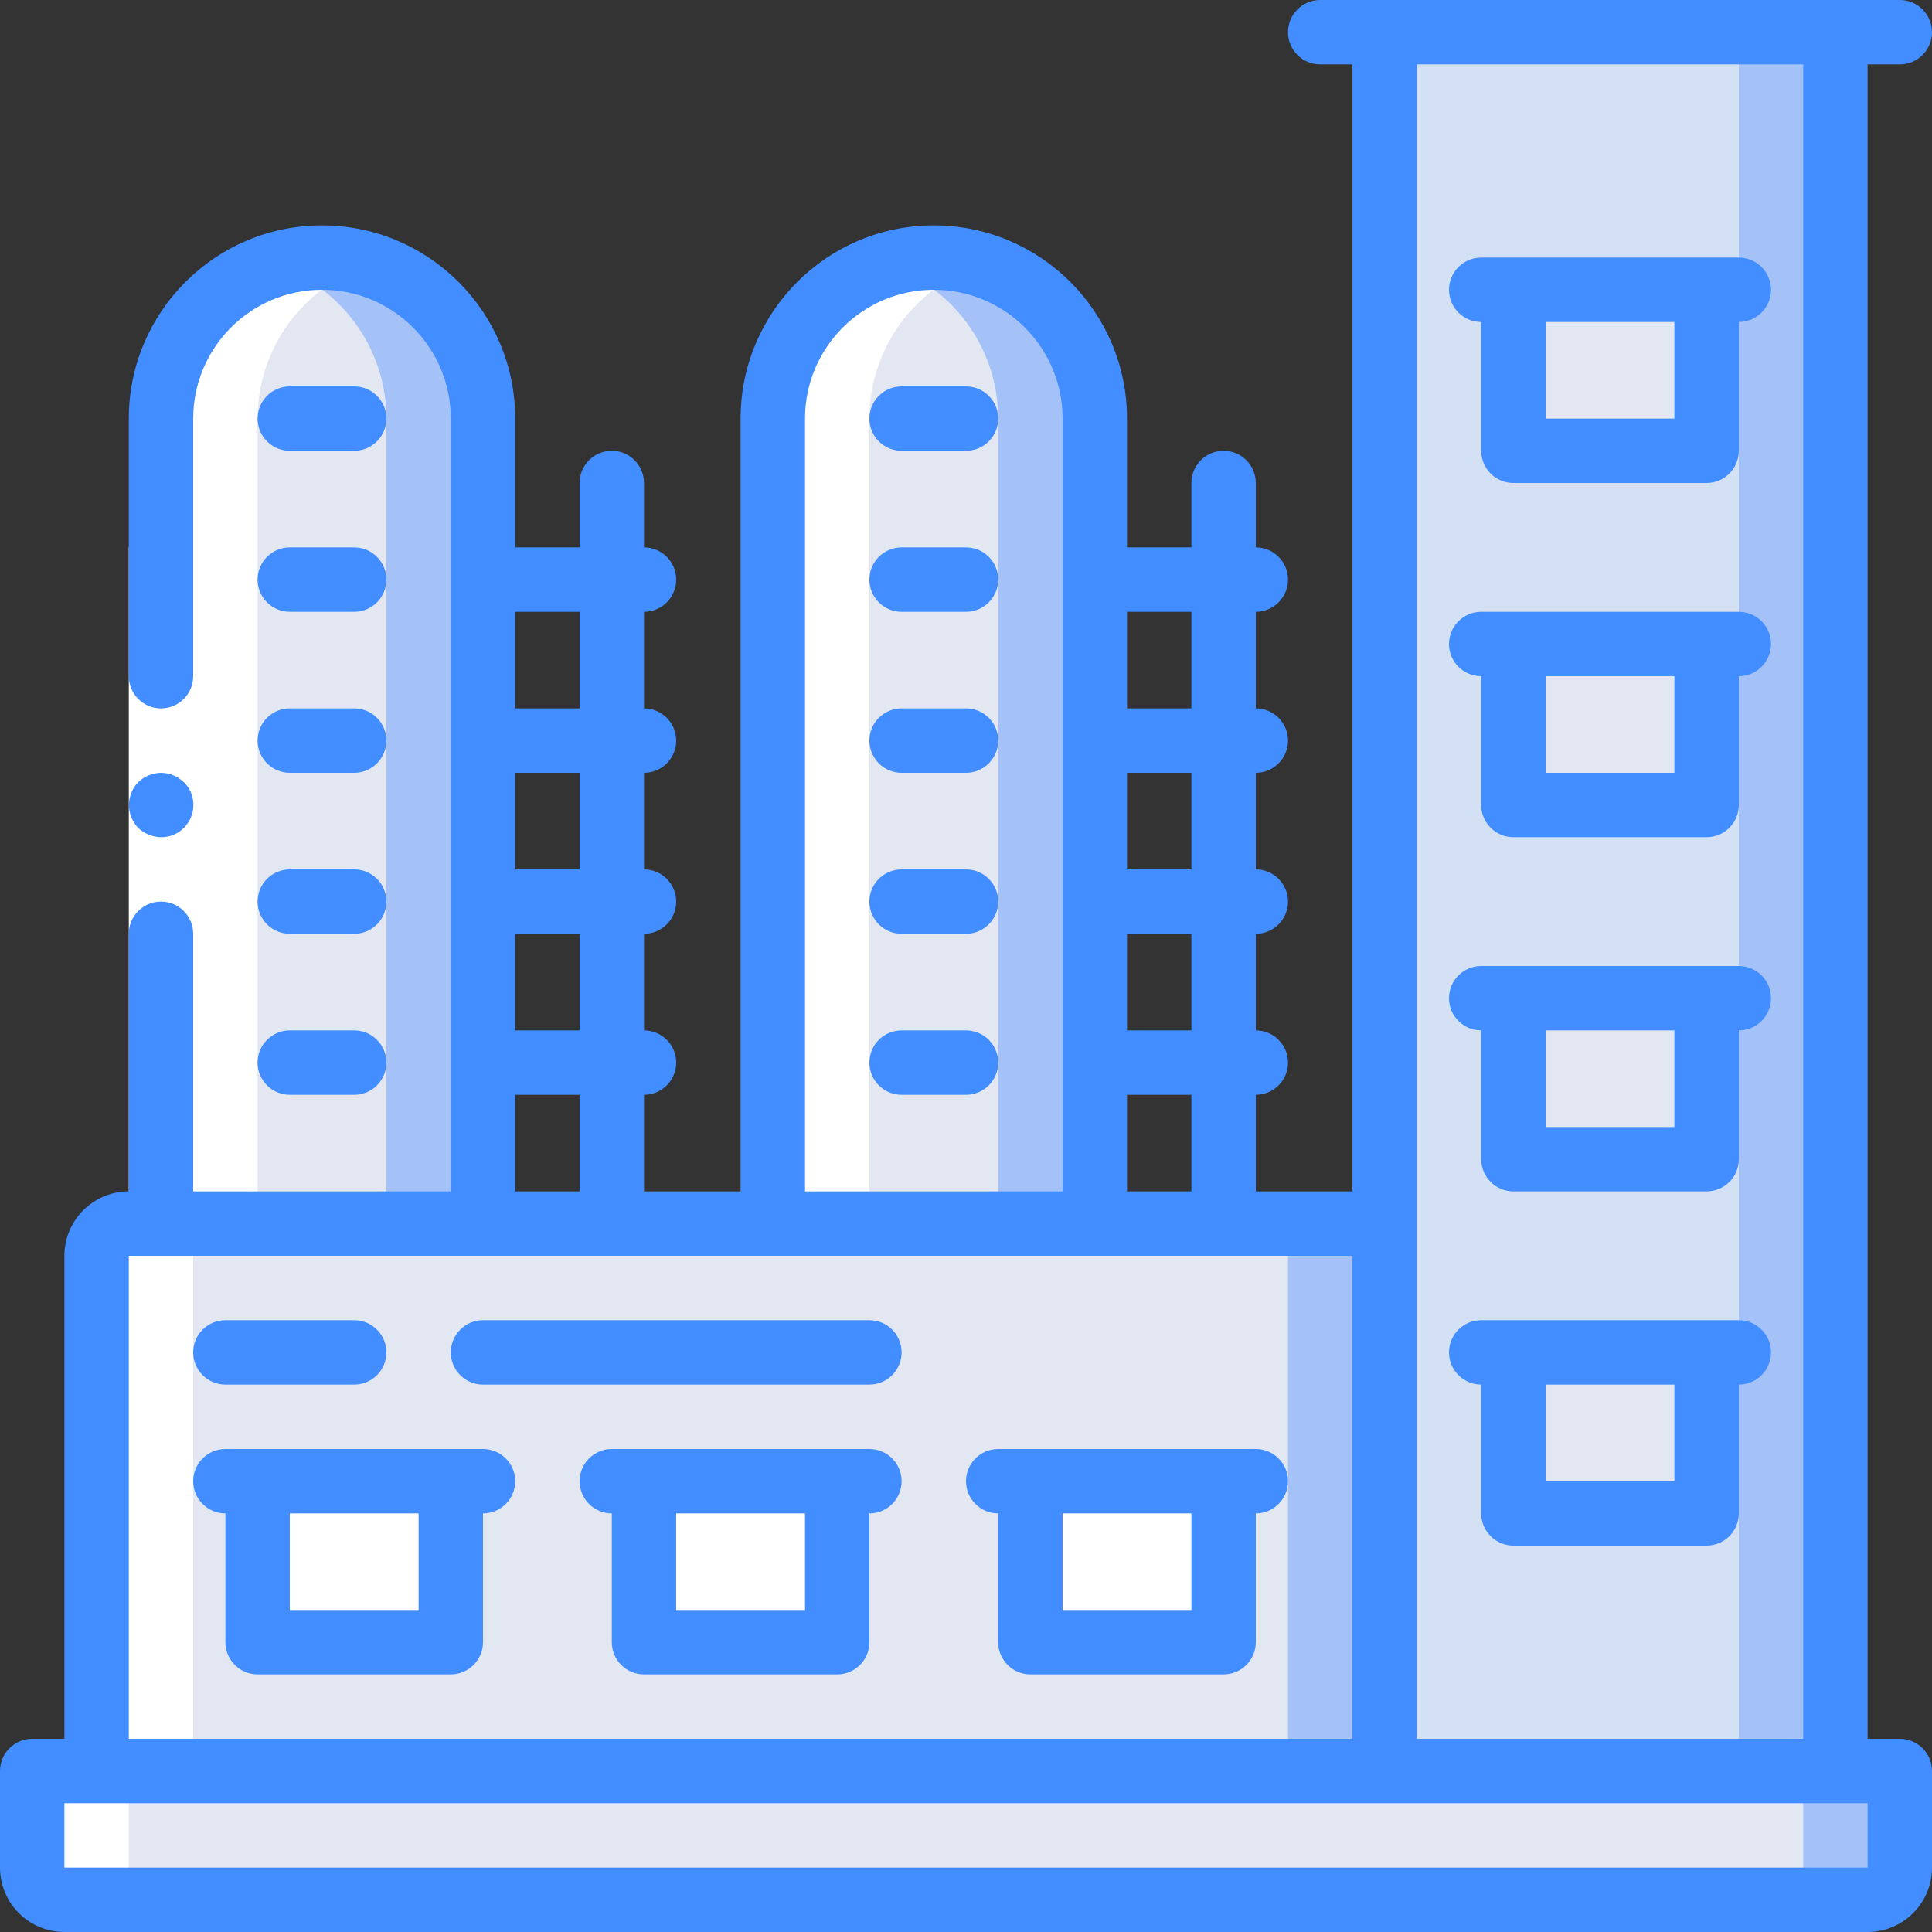 <?xml version="1.0" encoding="UTF-8"?>
<svg width="15px" height="15px" viewBox="0 0 15 15" version="1.1" xmlns="http://www.w3.org/2000/svg" xmlns:xlink="http://www.w3.org/1999/xlink">
    <rect x="0" y="0" width="15" height="15" fill="#333333" stroke="none"/>
    <!-- Generator: Sketch 61.2 (89653) - https://sketch.com -->
    <title>factoryer</title>
    <desc>Created with Sketch.</desc>
    <g id="Page-1" stroke="none" stroke-width="1" fill="none" fill-rule="evenodd">
        <g id="Your-Income" transform="translate(-1047, -567)" fill-rule="nonzero">
            <g id="factory" transform="translate(1047, 567)">
                <g id="Group" transform="translate(0.234, 0.234)">
                    <g transform="translate(0.996, 1.758)" fill="#A4C2F7" id="Path">
                        <path d="M2.52,1.258 L2.52,8.008 L0.02,8.008 L0.02,1.258 C0.019,0.711 0.374,0.228 0.895,0.063 C1.016,0.027 1.143,0.008 1.27,0.008 C1.96,0.008 2.52,0.567 2.52,1.258 Z"></path>
                        <path d="M7.27,1.258 L7.27,8.008 L4.77,8.008 L4.77,1.258 C4.769,0.711 5.123,0.228 5.645,0.063 C5.766,0.027 5.893,0.008 6.02,0.008 C6.71,0.008 7.27,0.567 7.27,1.258 Z"></path>
                    </g>
                    <g transform="translate(0.996, 1.816)" fill="#E3E7F2" id="Path">
                        <path d="M1.77,1.199 L1.77,7.949 L0.02,7.949 L0.02,1.199 C0.019,0.653 0.374,0.169 0.895,0.004 C1.416,0.169 1.77,0.653 1.77,1.199 Z"></path>
                        <path d="M6.52,1.199 L6.52,7.949 L4.77,7.949 L4.77,1.199 C4.769,0.653 5.123,0.169 5.645,0.004 C6.166,0.169 6.52,0.653 6.52,1.199 Z"></path>
                    </g>
                    <path d="M10.516,9.266 L10.516,13.766 L0.516,13.766 L0.516,9.528 C0.516,9.383 0.633,9.266 0.778,9.266 L10.516,9.266 Z" id="Path" fill="#A4C2F7"></path>
                    <path d="M9.766,9.266 L9.766,13.766 L0.516,13.766 L0.516,9.528 C0.516,9.383 0.633,9.266 0.778,9.266 L9.766,9.266 Z" id="Path" fill="#E3E7F2"></path>
                    <rect id="Rectangle" fill="#A4C2F7" x="10.516" y="0.016" width="3.5" height="13.75"></rect>
                    <rect id="Rectangle" fill="#D4E1F4" x="10.516" y="0.016" width="2.75" height="13.75"></rect>
                    <g transform="translate(1.758, 11.25)" fill="#FFFFFF" id="Path">
                        <path d="M0.008,0.016 L1.508,0.016 L1.508,1.016 C1.508,1.154 1.396,1.266 1.258,1.266 L0.258,1.266 C0.12,1.266 0.008,1.154 0.008,1.016 L0.008,0.016 Z"></path>
                        <path d="M3.008,0.016 L4.508,0.016 L4.508,1.016 C4.508,1.154 4.396,1.266 4.258,1.266 L3.258,1.266 C3.12,1.266 3.008,1.154 3.008,1.016 L3.008,0.016 Z"></path>
                        <path d="M6.008,0.016 L7.508,0.016 L7.508,1.016 C7.508,1.154 7.396,1.266 7.258,1.266 L6.258,1.266 C6.12,1.266 6.008,1.154 6.008,1.016 L6.008,0.016 Z"></path>
                    </g>
                    <g transform="translate(11.514, 1.992)" fill="#E3E7F2" id="Path">
                        <path d="M0.002,0.023 L1.502,0.023 L1.502,1.023 C1.502,1.162 1.39,1.273 1.252,1.273 L0.252,1.273 C0.114,1.273 0.002,1.161 0.002,1.023 L0.002,0.023 Z"></path>
                        <path d="M0.002,2.773 L1.502,2.773 L1.502,3.773 C1.502,3.912 1.39,4.023 1.252,4.023 L0.252,4.023 C0.114,4.023 0.002,3.911 0.002,3.773 L0.002,2.773 Z"></path>
                        <path d="M0.002,5.523 L1.502,5.523 L1.502,6.523 C1.502,6.661 1.39,6.773 1.252,6.773 L0.252,6.773 C0.114,6.773 0.002,6.661 0.002,6.523 L0.002,5.523 Z"></path>
                        <path d="M0.002,8.273 L1.502,8.273 L1.502,9.273 C1.502,9.412 1.39,9.523 1.252,9.523 L0.252,9.523 C0.114,9.523 0.002,9.412 0.002,9.273 L0.002,8.273 Z"></path>
                    </g>
                    <path d="M14.516,13.516 L14.516,14.266 C14.516,14.404 14.404,14.516 14.266,14.516 L0.266,14.516 C0.128,14.516 0.016,14.404 0.016,14.266 L0.016,13.516 L14.516,13.516 Z" id="Path" fill="#A4C2F7"></path>
                    <path d="M13.766,13.516 L13.766,14.266 C13.766,14.404 13.654,14.516 13.516,14.516 L0.266,14.516 C0.128,14.516 0.016,14.404 0.016,14.266 L0.016,13.516 L13.766,13.516 Z" id="Path" fill="#E3E7F2"></path>
                </g>
                <g id="Group" transform="translate(0.234, 1.992)" fill="#FFFFFF">
                    <path d="M6.516,1.258 C6.516,0.716 6.864,0.236 7.378,0.068 C7.261,0.03 7.139,0.009 7.016,0.008 C6.889,0.008 6.762,0.027 6.641,0.063 C6.12,0.228 5.766,0.711 5.766,1.258 L5.766,7.508 L6.516,7.508 L6.516,1.258 L6.516,1.258 Z" id="Path"></path>
                    <path d="M0.266,12.758 L1.016,12.758 C0.878,12.758 0.766,12.646 0.766,12.508 L0.766,11.758 L1.266,11.758 L1.266,7.77 C1.266,7.625 1.383,7.508 1.528,7.508 L1.766,7.508 L1.766,1.258 C1.766,0.716 2.114,0.236 2.628,0.068 C2.511,0.03 2.389,0.009 2.266,0.008 C2.139,0.008 2.012,0.027 1.891,0.063 C1.37,0.228 1.016,0.711 1.016,1.258 L1.016,7.508 L0.778,7.508 C0.633,7.508 0.516,7.625 0.516,7.77 L0.516,11.758 L0.016,11.758 L0.016,12.508 C0.016,12.646 0.128,12.758 0.266,12.758 Z" id="Path"></path>
                </g>
                <g id="Group">
                    <polygon id="Path" fill="#FFFFFF" points="1.5 4.25 1.5 7.5 1.5 9.5 1 9.5 1 7.5 1 4.25"></polygon>
                    <g fill="#428DFF">
                        <path d="M1.25,6.5 C1.352,6.501 1.443,6.44 1.482,6.346 C1.521,6.252 1.5,6.144 1.428,6.073 L1.39,6.043 C1.376,6.033 1.361,6.025 1.345,6.02 C1.331,6.013 1.316,6.008 1.3,6.005 C1.283,6.002 1.267,6.001 1.25,6 C1.184,6.001 1.12,6.027 1.073,6.073 C1.05,6.096 1.032,6.124 1.02,6.155 C0.982,6.248 1.003,6.355 1.073,6.428 C1.096,6.45 1.124,6.468 1.155,6.48 C1.185,6.493 1.217,6.5 1.25,6.5 Z" id="Path"></path>
                        <path d="M0.5,15 L14.5,15 C14.776,15 15,14.776 15,14.5 L15,13.75 C15,13.612 14.888,13.5 14.75,13.5 L14.5,13.5 L14.5,0.5 L14.75,0.5 C14.888,0.5 15,0.388 15,0.25 C15,0.112 14.888,0 14.75,0 L10.25,0 C10.112,0 10,0.112 10,0.25 C10,0.388 10.112,0.5 10.25,0.5 L10.5,0.5 L10.5,9.25 L9.75,9.25 L9.75,8.5 C9.888,8.5 10,8.388 10,8.25 C10,8.112 9.888,8 9.75,8 L9.75,7.25 C9.888,7.25 10,7.138 10,7 C10,6.862 9.888,6.75 9.75,6.75 L9.75,6 C9.888,6 10,5.888 10,5.75 C10,5.612 9.888,5.5 9.75,5.5 L9.75,4.75 C9.888,4.75 10,4.638 10,4.5 C10,4.362 9.888,4.25 9.75,4.25 L9.75,3.75 C9.75,3.612 9.638,3.5 9.5,3.5 C9.362,3.5 9.25,3.612 9.25,3.75 L9.25,4.25 L8.75,4.25 L8.75,3.25 C8.75,2.422 8.078,1.75 7.25,1.75 C6.422,1.75 5.75,2.422 5.75,3.25 L5.75,9.25 L5,9.25 L5,8.5 C5.138,8.5 5.25,8.388 5.25,8.25 C5.25,8.112 5.138,8 5,8 L5,7.25 C5.138,7.25 5.25,7.138 5.25,7 C5.25,6.862 5.138,6.75 5,6.75 L5,6 C5.138,6 5.25,5.888 5.25,5.75 C5.25,5.612 5.138,5.5 5,5.5 L5,4.75 C5.138,4.75 5.25,4.638 5.25,4.5 C5.25,4.362 5.138,4.25 5,4.25 L5,3.75 C5,3.612 4.888,3.5 4.75,3.5 C4.612,3.5 4.5,3.612 4.5,3.75 L4.5,4.25 L4,4.25 L4,3.25 C4,2.422 3.328,1.75 2.5,1.75 C1.672,1.75 1,2.422 1,3.25 L1,5.25 C1,5.388 1.112,5.5 1.25,5.5 C1.388,5.5 1.5,5.388 1.5,5.25 L1.5,3.25 C1.5,2.698 1.948,2.25 2.5,2.25 C3.052,2.25 3.5,2.698 3.5,3.25 L3.5,9.25 L1.5,9.25 L1.5,7.25 C1.5,7.112 1.388,7 1.25,7 C1.112,7 1,7.112 1,7.25 L1,9.25 C0.724,9.25 0.5,9.474 0.5,9.75 L0.5,13.5 L0.25,13.5 C0.112,13.5 0,13.612 0,13.75 L0,14.5 C0,14.776 0.224,15 0.5,15 Z M14,0.5 L14,13.5 L11,13.5 L11,0.5 L14,0.5 Z M9.25,9.25 L8.75,9.25 L8.75,8.5 L9.25,8.5 L9.25,9.25 Z M9.25,8 L8.75,8 L8.75,7.25 L9.25,7.25 L9.25,8 Z M9.25,6.75 L8.75,6.75 L8.75,6 L9.25,6 L9.25,6.75 Z M9.25,4.75 L9.25,5.5 L8.75,5.5 L8.75,4.75 L9.25,4.75 Z M6.25,3.25 C6.25,2.698 6.698,2.25 7.25,2.25 C7.802,2.25 8.25,2.698 8.25,3.25 L8.25,9.25 L6.25,9.25 L6.25,3.25 L6.25,3.25 Z M4.5,8 L4,8 L4,7.25 L4.5,7.25 L4.5,8 Z M4.5,6.75 L4,6.75 L4,6 L4.5,6 L4.5,6.75 Z M4.5,4.75 L4.5,5.5 L4,5.5 L4,4.75 L4.5,4.75 Z M4,8.5 L4.5,8.5 L4.5,9.25 L4,9.25 L4,8.5 Z M1,9.75 L10.5,9.75 L10.5,13.5 L1,13.5 L1,9.75 Z M0.5,14 L14.5,14 L14.5,14.5 L0.5,14.5 L0.5,14 Z" id="Shape"></path>
                        <path d="M3.75,11.25 L1.75,11.25 C1.612,11.25 1.5,11.362 1.5,11.5 C1.5,11.638 1.612,11.75 1.75,11.75 L1.75,12.75 C1.75,12.888 1.862,13 2,13 L3.5,13 C3.638,13 3.75,12.888 3.75,12.75 L3.75,11.75 C3.888,11.75 4,11.638 4,11.5 C4,11.362 3.888,11.25 3.75,11.25 Z M3.25,12.5 L2.25,12.5 L2.25,11.75 L3.25,11.75 L3.25,12.5 L3.25,12.5 Z" id="Shape"></path>
                        <path d="M6.75,11.25 L4.75,11.25 C4.612,11.25 4.5,11.362 4.5,11.5 C4.5,11.638 4.612,11.75 4.75,11.75 L4.75,12.75 C4.75,12.888 4.862,13 5,13 L6.5,13 C6.638,13 6.75,12.888 6.75,12.75 L6.75,11.75 C6.888,11.75 7,11.638 7,11.5 C7,11.362 6.888,11.25 6.75,11.25 Z M6.25,12.5 L5.25,12.5 L5.25,11.75 L6.25,11.75 L6.25,12.5 Z" id="Shape"></path>
                        <path d="M9.75,11.25 L7.75,11.25 C7.612,11.25 7.5,11.362 7.5,11.5 C7.5,11.638 7.612,11.75 7.75,11.75 L7.75,12.75 C7.75,12.888 7.862,13 8,13 L9.5,13 C9.638,13 9.75,12.888 9.75,12.75 L9.75,11.75 C9.888,11.75 10,11.638 10,11.5 C10,11.362 9.888,11.25 9.75,11.25 Z M9.25,12.5 L8.25,12.5 L8.25,11.75 L9.25,11.75 L9.25,12.5 Z" id="Shape"></path>
                        <path d="M11.5,2.5 L11.5,3.5 C11.5,3.638 11.612,3.75 11.75,3.75 L13.25,3.75 C13.388,3.75 13.5,3.638 13.5,3.5 L13.5,2.5 C13.638,2.5 13.75,2.388 13.75,2.25 C13.75,2.112 13.638,2 13.5,2 L11.5,2 C11.362,2 11.25,2.112 11.25,2.25 C11.25,2.388 11.362,2.5 11.5,2.5 Z M13,2.5 L13,3.25 L12,3.25 L12,2.5 L13,2.5 Z" id="Shape"></path>
                        <path d="M11.5,5.25 L11.5,6.25 C11.5,6.388 11.612,6.5 11.75,6.5 L13.25,6.5 C13.388,6.5 13.5,6.388 13.5,6.25 L13.5,5.25 C13.638,5.25 13.75,5.138 13.75,5 C13.75,4.862 13.638,4.75 13.5,4.75 L11.5,4.75 C11.362,4.75 11.25,4.862 11.25,5 C11.25,5.138 11.362,5.25 11.5,5.25 Z M13,5.25 L13,6 L12,6 L12,5.25 L13,5.25 Z" id="Shape"></path>
                        <path d="M11.5,8 L11.5,9 C11.5,9.138 11.612,9.25 11.75,9.25 L13.25,9.25 C13.388,9.25 13.5,9.138 13.5,9 L13.5,8 C13.638,8 13.75,7.888 13.75,7.75 C13.75,7.612 13.638,7.5 13.5,7.5 L11.5,7.5 C11.362,7.5 11.25,7.612 11.25,7.75 C11.25,7.888 11.362,8 11.5,8 Z M13,8 L13,8.75 L12,8.75 L12,8 L13,8 Z" id="Shape"></path>
                        <path d="M11.5,10.75 L11.5,11.75 C11.5,11.888 11.612,12 11.75,12 L13.25,12 C13.388,12 13.5,11.888 13.5,11.75 L13.5,10.75 C13.638,10.75 13.75,10.638 13.75,10.5 C13.75,10.362 13.638,10.25 13.5,10.25 L11.5,10.25 C11.362,10.25 11.25,10.362 11.25,10.5 C11.25,10.638 11.362,10.75 11.5,10.75 Z M13,10.75 L13,11.5 L12,11.5 L12,10.75 L13,10.75 Z" id="Shape"></path>
                        <path d="M1.75,10.75 L2.75,10.75 C2.888,10.75 3,10.638 3,10.5 C3,10.362 2.888,10.25 2.75,10.25 L1.75,10.25 C1.612,10.25 1.5,10.362 1.5,10.5 C1.5,10.638 1.612,10.75 1.75,10.75 Z" id="Path"></path>
                        <path d="M6.75,10.25 L3.75,10.25 C3.612,10.25 3.5,10.362 3.5,10.5 C3.5,10.638 3.612,10.75 3.75,10.75 L6.75,10.75 C6.888,10.75 7,10.638 7,10.5 C7,10.362 6.888,10.25 6.75,10.25 Z" id="Path"></path>
                        <path d="M2.25,3.5 L2.75,3.5 C2.888,3.5 3,3.388 3,3.25 C3,3.112 2.888,3 2.75,3 L2.25,3 C2.112,3 2,3.112 2,3.25 C2,3.388 2.112,3.5 2.25,3.5 Z" id="Path"></path>
                        <path d="M2.25,4.75 L2.75,4.75 C2.888,4.75 3,4.638 3,4.5 C3,4.362 2.888,4.25 2.75,4.25 L2.25,4.25 C2.112,4.25 2,4.362 2,4.5 C2,4.638 2.112,4.75 2.25,4.75 Z" id="Path"></path>
                        <path d="M2.25,6 L2.75,6 C2.888,6 3,5.888 3,5.75 C3,5.612 2.888,5.5 2.75,5.5 L2.25,5.5 C2.112,5.5 2,5.612 2,5.75 C2,5.888 2.112,6 2.25,6 Z" id="Path"></path>
                        <path d="M2.25,7.25 L2.75,7.25 C2.888,7.25 3,7.138 3,7 C3,6.862 2.888,6.75 2.75,6.75 L2.25,6.75 C2.112,6.75 2,6.862 2,7 C2,7.138 2.112,7.25 2.25,7.25 Z" id="Path"></path>
                        <path d="M2.25,8.5 L2.75,8.5 C2.888,8.5 3,8.388 3,8.25 C3,8.112 2.888,8 2.75,8 L2.25,8 C2.112,8 2,8.112 2,8.25 C2,8.388 2.112,8.5 2.25,8.5 Z" id="Path"></path>
                        <path d="M7.5,3 L7,3 C6.862,3 6.75,3.112 6.75,3.25 C6.75,3.388 6.862,3.5 7,3.5 L7.5,3.5 C7.638,3.5 7.75,3.388 7.75,3.25 C7.75,3.112 7.638,3 7.5,3 Z" id="Path"></path>
                        <path d="M7.5,4.25 L7,4.25 C6.862,4.25 6.75,4.362 6.75,4.5 C6.75,4.638 6.862,4.75 7,4.75 L7.5,4.75 C7.638,4.75 7.75,4.638 7.75,4.5 C7.75,4.362 7.638,4.25 7.5,4.25 Z" id="Path"></path>
                        <path d="M7.5,5.5 L7,5.5 C6.862,5.5 6.75,5.612 6.75,5.75 C6.75,5.888 6.862,6 7,6 L7.5,6 C7.638,6 7.75,5.888 7.75,5.75 C7.75,5.612 7.638,5.5 7.5,5.5 Z" id="Path"></path>
                        <path d="M7.5,6.75 L7,6.75 C6.862,6.75 6.75,6.862 6.75,7 C6.75,7.138 6.862,7.25 7,7.25 L7.5,7.25 C7.638,7.25 7.75,7.138 7.75,7 C7.75,6.862 7.638,6.75 7.5,6.75 Z" id="Path"></path>
                        <path d="M7.5,8 L7,8 C6.862,8 6.75,8.112 6.75,8.25 C6.75,8.388 6.862,8.5 7,8.5 L7.5,8.5 C7.638,8.5 7.75,8.388 7.75,8.25 C7.75,8.112 7.638,8 7.5,8 Z" id="Path"></path>
                    </g>
                </g>
            </g>
        </g>
    </g>
</svg>